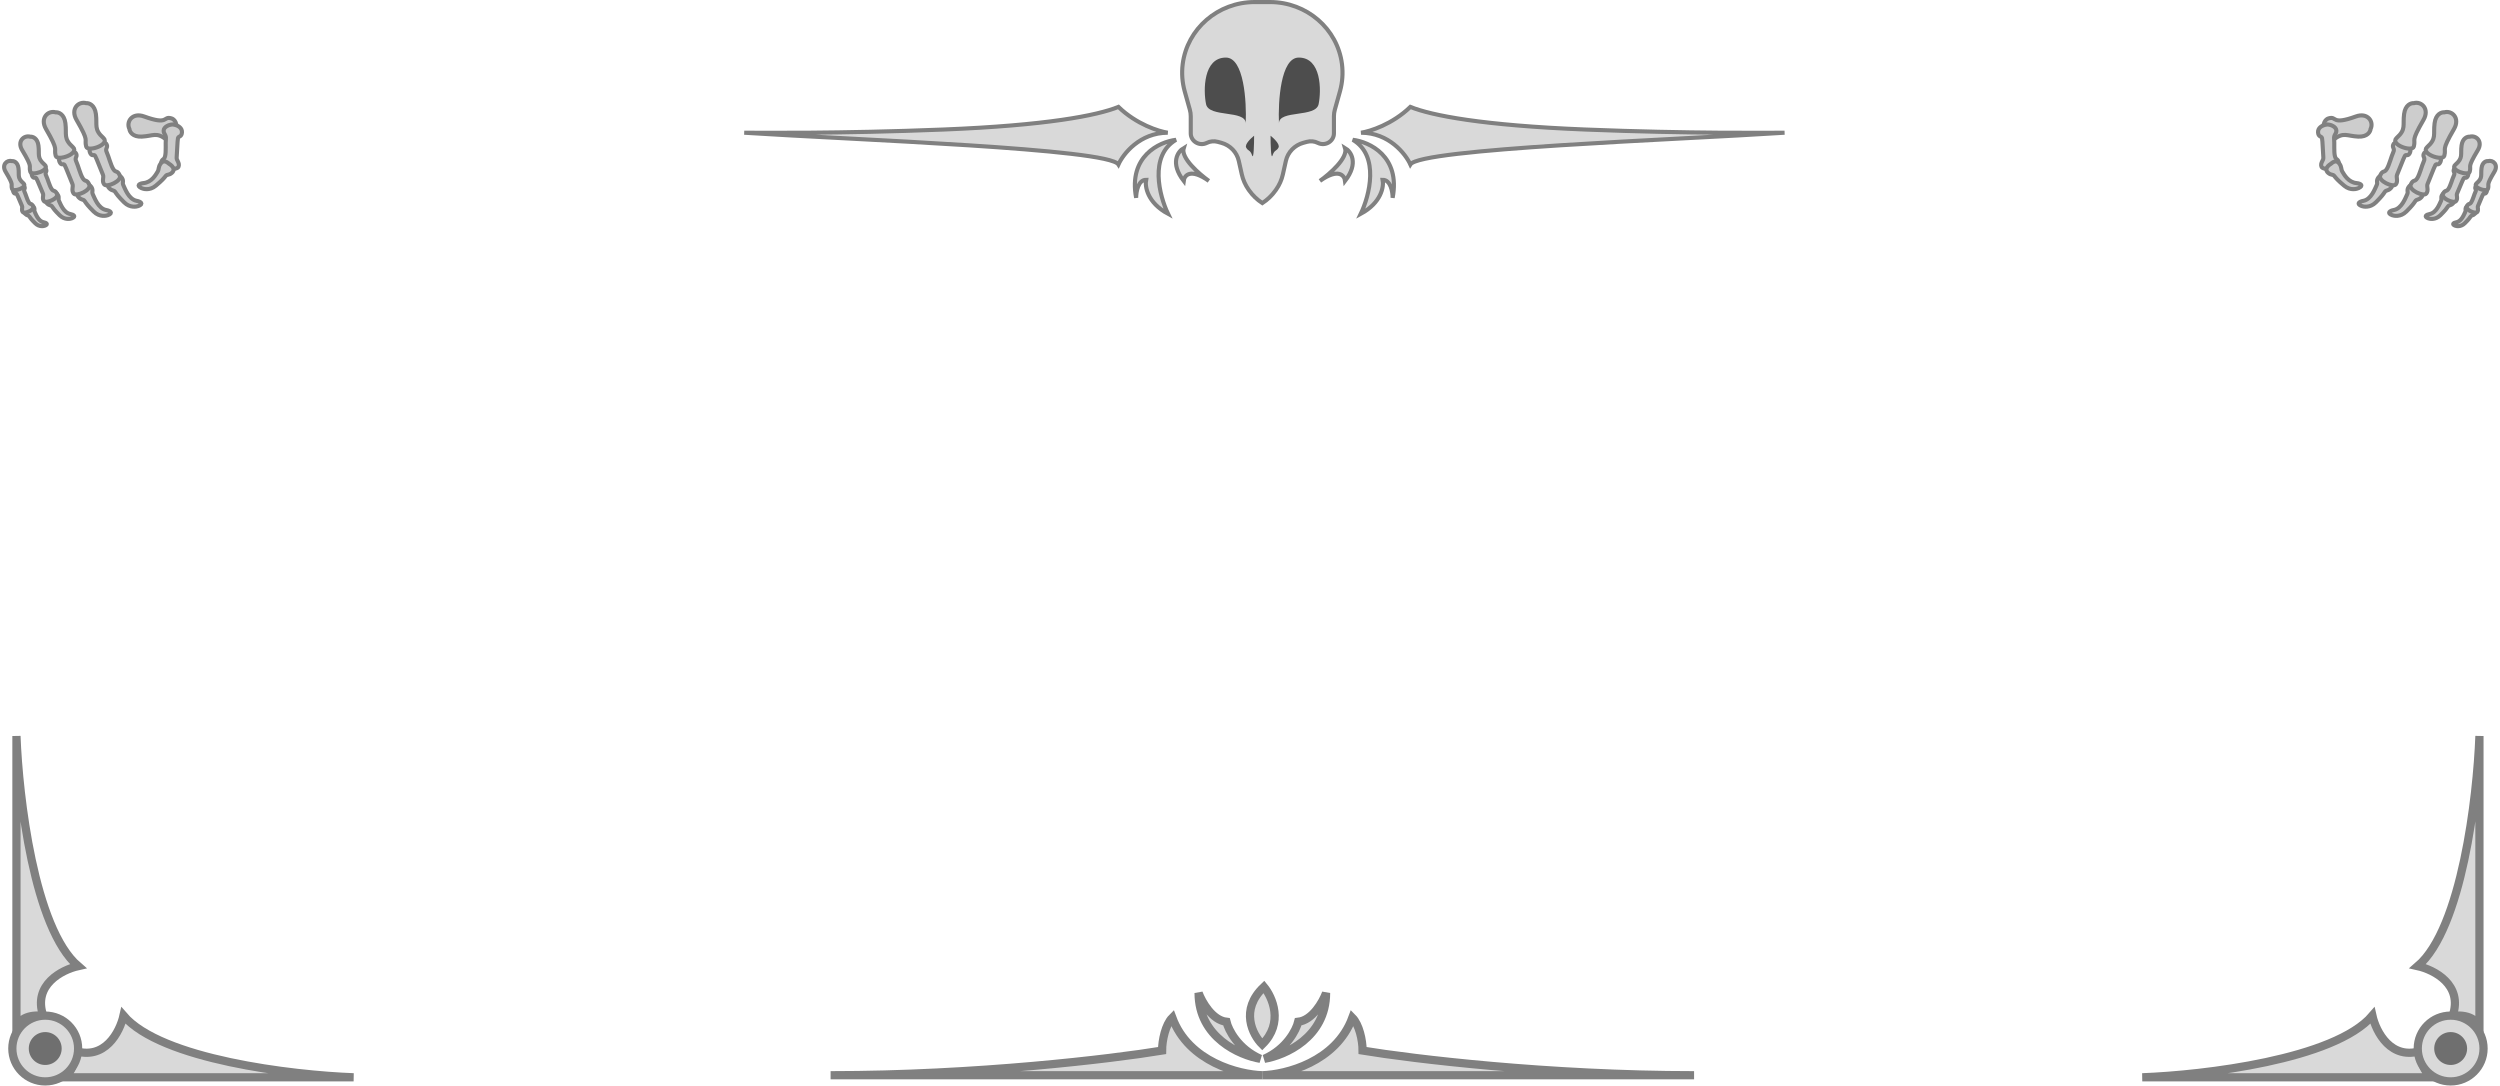<svg width="608" height="264" viewBox="0 0 608 264" fill="none" xmlns="http://www.w3.org/2000/svg">
<path d="M306.976 254C304.642 251.667 301.456 245.6 307.388 240C309.447 242.5 312.248 248.8 306.976 254Z" fill="#D9D9D9" stroke="#808080" stroke-width="2"/>
<path d="M578.351 43.264C578.894 42.362 579.798 43.083 580.521 43.624C581.967 44.345 582.004 45.211 581.425 45.788C580.702 46.509 580.34 46.148 579.978 46.689L579.978 46.689C579.617 47.23 579.255 47.771 577.809 49.213C576.362 50.655 574.712 50.241 574.373 50.114C572.927 49.574 573.83 49.016 574.735 48.852C576.724 48.492 577.628 45.788 577.989 45.066C578.351 44.345 577.809 44.165 578.351 43.264Z" fill="#CDCDCD" stroke="#808080"/>
<path d="M582.033 35.192C582.349 34.346 583.453 34.684 584.4 35.023C585.662 35.7 586.514 36.106 586.135 37.054C585.662 38.238 585.189 37.392 584.873 37.9C584.558 38.407 583.295 41.792 582.98 42.469C582.664 43.146 583.295 43.992 582.664 44.838C582.033 45.684 578.246 43.992 578.877 42.638C579.508 41.284 579.824 42.13 580.455 41.115C581.086 40.1 581.56 38.069 582.033 37.054C582.506 36.038 581.717 36.038 582.033 35.192Z" fill="#CDCDCD" stroke="#808080"/>
<path d="M584.677 27.73C584.967 25.475 586.371 25.029 587.036 25.087C588.911 24.559 590.926 26.497 589.395 29.14C586.129 34.779 587.581 33.545 587.036 35.66C586.673 37.069 581.093 35.131 582.862 33.545C585.221 31.431 584.314 30.55 584.677 27.73Z" fill="#CDCDCD" stroke="#808080"/>
<path d="M573.514 33.222C575.782 33.334 576.468 32.029 576.528 31.363C577.378 29.607 575.829 27.279 572.961 28.322C566.844 30.547 568.441 28.181 566.345 28.781C563.748 29.524 565.609 35.449 567.48 33.985C569.974 32.032 570.679 33.082 573.514 33.222Z" fill="#CDCDCD" stroke="#808080"/>
<path d="M568.201 31.754C568.174 30.895 566.974 30.288 565.975 30.268C564.571 30.441 563.696 31.192 563.749 32.163C563.816 33.377 564.582 33.048 564.717 33.607C564.851 34.166 564.957 37.604 565.037 38.313C565.117 39.022 564.253 39.56 564.576 40.527C564.9 41.493 569.003 41.274 568.843 39.856C568.682 38.438 568.114 39.083 567.845 37.966C567.576 36.849 567.78 34.882 567.659 33.819C567.539 32.755 568.227 32.614 568.201 31.754Z" fill="#CDCDCD" stroke="#808080"/>
<path d="M568.942 39.805C568.326 38.952 567.594 39.206 566.918 39.805C565.537 40.645 565.573 41.51 566.197 42.036C566.978 42.695 567.308 42.305 567.714 42.814L567.714 42.814C568.119 43.323 568.525 43.832 570.086 45.148C571.648 46.465 573.258 45.914 573.585 45.759C574.981 45.1 574.034 44.62 573.119 44.532C571.107 44.339 570.104 42.475 569.684 41.787C569.263 41.099 569.557 40.658 568.942 39.805Z" fill="#CDCDCD" stroke="#808080"/>
<path d="M585.77 45.493C586.313 44.592 587.217 45.313 587.94 45.854C589.386 46.575 589.422 47.44 588.844 48.017C588.121 48.738 587.759 48.378 587.397 48.919L587.397 48.919C587.036 49.459 586.674 50 585.228 51.443C583.781 52.885 582.131 52.471 581.792 52.344C580.346 51.803 581.249 51.246 582.154 51.082C584.143 50.721 585.047 48.017 585.408 47.296C585.77 46.575 585.228 46.395 585.77 45.493Z" fill="#CDCDCD" stroke="#808080"/>
<path d="M589.453 37.422C589.768 36.575 590.873 36.914 591.82 37.252C593.082 37.929 593.934 38.336 593.555 39.283C593.082 40.468 592.609 39.622 592.293 40.129C591.977 40.637 590.715 44.022 590.4 44.698C590.084 45.375 590.715 46.221 590.084 47.068C589.453 47.914 585.666 46.221 586.297 44.868C586.928 43.514 587.244 44.36 587.875 43.345C588.506 42.329 588.98 40.298 589.453 39.283C589.926 38.268 589.137 38.268 589.453 37.422Z" fill="#CDCDCD" stroke="#808080"/>
<path d="M592.096 29.96C592.386 27.704 593.79 27.258 594.455 27.317C596.33 26.788 598.345 28.726 596.814 31.369C593.548 37.008 594.999 35.775 594.455 37.889C594.092 39.299 588.512 37.361 590.281 35.775C592.64 33.66 591.733 32.779 592.096 29.96Z" fill="#CDCDCD" stroke="#808080"/>
<path d="M593.946 47.371C594.405 46.616 595.17 47.22 595.782 47.673C597.006 48.277 597.037 49.003 596.547 49.486C595.935 50.09 595.629 49.788 595.323 50.241C595.017 50.694 594.711 51.148 593.486 52.356C592.262 53.565 590.865 53.218 590.579 53.112C589.354 52.658 590.119 52.191 590.885 52.054C592.568 51.752 593.333 49.486 593.64 48.882C593.946 48.277 593.486 48.126 593.946 47.371Z" fill="#CDCDCD" stroke="#808080"/>
<path d="M596.784 41.21C597.048 40.535 597.973 40.805 598.767 41.075C599.824 41.615 600.538 41.939 600.221 42.696C599.824 43.641 599.428 42.965 599.163 43.371C598.899 43.776 597.841 46.477 597.577 47.017C597.312 47.557 597.841 48.232 597.312 48.908C596.784 49.583 593.61 48.232 594.139 47.152C594.668 46.072 594.933 46.747 595.461 45.937C595.99 45.126 596.387 43.506 596.784 42.696C597.18 41.885 596.519 41.885 596.784 41.21Z" fill="#CDCDCD" stroke="#808080"/>
<path d="M598.654 35.378C598.897 33.558 600.073 33.198 600.631 33.245C602.202 32.819 603.89 34.383 602.607 36.515C599.87 41.065 601.087 40.07 600.631 41.776C600.326 42.913 595.651 41.349 597.133 40.07C599.11 38.364 598.35 37.653 598.654 35.378Z" fill="#CDCDCD" stroke="#808080"/>
<path d="M599.787 50.356C600.15 49.758 600.756 50.236 601.24 50.595C602.209 51.073 602.234 51.647 601.846 52.03C601.361 52.508 601.119 52.269 600.877 52.627L600.877 52.627C600.635 52.986 600.393 53.345 599.424 54.301C598.455 55.258 597.349 54.983 597.122 54.899C596.153 54.54 596.759 54.171 597.364 54.062C598.697 53.823 599.302 52.03 599.545 51.551C599.787 51.073 599.424 50.954 599.787 50.356Z" fill="#CDCDCD" stroke="#808080"/>
<path d="M602.033 45.479C602.242 44.945 602.975 45.158 603.603 45.372C604.44 45.8 605.005 46.056 604.754 46.655C604.44 47.403 604.126 46.868 603.917 47.189C603.707 47.51 602.87 49.647 602.661 50.075C602.452 50.502 602.87 51.037 602.452 51.571C602.033 52.105 599.522 51.037 599.94 50.182C600.359 49.327 600.568 49.861 600.987 49.22C601.405 48.578 601.719 47.296 602.033 46.655C602.347 46.013 601.824 46.013 602.033 45.479Z" fill="#CDCDCD" stroke="#808080"/>
<path d="M603.513 40.864C603.705 39.423 604.636 39.138 605.077 39.176C606.321 38.838 607.657 40.076 606.641 41.764C604.475 45.365 605.438 44.577 605.077 45.927C604.836 46.828 601.136 45.59 602.309 44.577C603.874 43.227 603.272 42.664 603.513 40.864Z" fill="#CDCDCD" stroke="#808080"/>
<path d="M29.649 43.264C29.106 42.362 28.202 43.083 27.479 43.624C26.033 44.345 25.997 45.211 26.575 45.788C27.298 46.509 27.66 46.148 28.022 46.689L28.022 46.689C28.383 47.23 28.745 47.771 30.191 49.213C31.638 50.655 33.288 50.241 33.627 50.114C35.073 49.574 34.17 49.016 33.265 48.852C31.276 48.492 30.372 45.788 30.011 45.066C29.649 44.345 30.191 44.165 29.649 43.264Z" fill="#CDCDCD" stroke="#808080"/>
<path d="M25.967 35.192C25.651 34.346 24.547 34.684 23.6 35.023C22.338 35.7 21.486 36.106 21.865 37.054C22.338 38.238 22.811 37.392 23.127 37.9C23.442 38.407 24.705 41.792 25.02 42.469C25.336 43.146 24.705 43.992 25.336 44.838C25.967 45.684 29.754 43.992 29.123 42.638C28.492 41.284 28.176 42.13 27.545 41.115C26.914 40.1 26.44 38.069 25.967 37.054C25.494 36.038 26.283 36.038 25.967 35.192Z" fill="#CDCDCD" stroke="#808080"/>
<path d="M23.323 27.73C23.033 25.475 21.629 25.029 20.964 25.087C19.089 24.559 17.074 26.497 18.605 29.14C21.871 34.779 20.419 33.545 20.964 35.66C21.327 37.069 26.907 35.131 25.138 33.545C22.779 31.431 23.686 30.55 23.323 27.73Z" fill="#CDCDCD" stroke="#808080"/>
<path d="M34.486 33.222C32.218 33.334 31.532 32.029 31.472 31.363C30.622 29.607 32.171 27.279 35.038 28.322C41.156 30.547 39.559 28.181 41.655 28.781C44.252 29.524 42.391 35.449 40.52 33.985C38.026 32.032 37.321 33.082 34.486 33.222Z" fill="#CDCDCD" stroke="#808080"/>
<path d="M39.799 31.754C39.826 30.895 41.026 30.288 42.025 30.268C43.429 30.441 44.304 31.192 44.251 32.163C44.184 33.377 43.418 33.048 43.283 33.607C43.149 34.166 43.044 37.604 42.963 38.313C42.883 39.022 43.747 39.56 43.424 40.527C43.1 41.493 38.997 41.274 39.157 39.856C39.318 38.438 39.886 39.083 40.155 37.966C40.424 36.849 40.22 34.882 40.341 33.819C40.461 32.755 39.773 32.614 39.799 31.754Z" fill="#CDCDCD" stroke="#808080"/>
<path d="M39.058 39.805C39.674 38.952 40.406 39.206 41.082 39.805C42.463 40.645 42.427 41.51 41.803 42.036C41.022 42.695 40.692 42.305 40.286 42.814L40.286 42.814C39.881 43.323 39.475 43.832 37.914 45.148C36.352 46.465 34.742 45.914 34.415 45.759C33.019 45.1 33.966 44.62 34.881 44.532C36.893 44.339 37.896 42.475 38.316 41.787C38.737 41.099 38.443 40.658 39.058 39.805Z" fill="#CDCDCD" stroke="#808080"/>
<path d="M22.23 45.493C21.688 44.592 20.783 45.313 20.06 45.854C18.614 46.575 18.578 47.44 19.156 48.017C19.879 48.738 20.241 48.378 20.603 48.919L20.603 48.919C20.964 49.459 21.326 50 22.772 51.443C24.219 52.885 25.869 52.471 26.208 52.344C27.654 51.803 26.751 51.246 25.846 51.082C23.857 50.721 22.953 48.017 22.592 47.296C22.23 46.575 22.772 46.395 22.23 45.493Z" fill="#CDCDCD" stroke="#808080"/>
<path d="M18.547 37.422C18.232 36.575 17.127 36.914 16.18 37.252C14.918 37.929 14.066 38.336 14.445 39.283C14.918 40.468 15.391 39.622 15.707 40.129C16.023 40.637 17.285 44.022 17.6 44.698C17.916 45.375 17.285 46.221 17.916 47.068C18.547 47.914 22.334 46.221 21.703 44.868C21.072 43.514 20.756 44.36 20.125 43.345C19.494 42.329 19.02 40.298 18.547 39.283C18.074 38.268 18.863 38.268 18.547 37.422Z" fill="#CDCDCD" stroke="#808080"/>
<path d="M15.904 29.96C15.614 27.704 14.21 27.258 13.545 27.317C11.67 26.788 9.655 28.726 11.186 31.369C14.452 37.008 13.001 35.775 13.545 37.889C13.908 39.299 19.488 37.361 17.719 35.775C15.36 33.66 16.267 32.779 15.904 29.96Z" fill="#CDCDCD" stroke="#808080"/>
<path d="M14.054 47.371C13.595 46.616 12.83 47.22 12.218 47.673C10.994 48.277 10.963 49.003 11.453 49.486C12.065 50.09 12.371 49.788 12.677 50.241C12.983 50.694 13.289 51.148 14.514 52.356C15.738 53.565 17.135 53.218 17.421 53.112C18.646 52.658 17.881 52.191 17.115 52.054C15.432 51.752 14.667 49.486 14.361 48.882C14.054 48.277 14.514 48.126 14.054 47.371Z" fill="#CDCDCD" stroke="#808080"/>
<path d="M11.216 41.21C10.952 40.535 10.027 40.805 9.233 41.075C8.176 41.615 7.462 41.939 7.779 42.696C8.176 43.641 8.572 42.965 8.837 43.371C9.101 43.776 10.159 46.477 10.423 47.017C10.688 47.557 10.159 48.232 10.688 48.908C11.216 49.583 14.389 48.232 13.861 47.152C13.332 46.072 13.067 46.747 12.539 45.937C12.01 45.126 11.613 43.506 11.216 42.696C10.82 41.885 11.481 41.885 11.216 41.21Z" fill="#CDCDCD" stroke="#808080"/>
<path d="M9.346 35.378C9.103 33.558 7.927 33.198 7.369 33.245C5.798 32.819 4.11 34.383 5.393 36.515C8.13 41.065 6.913 40.07 7.369 41.776C7.674 42.913 12.349 41.349 10.867 40.07C8.89 38.364 9.65 37.653 9.346 35.378Z" fill="#CDCDCD" stroke="#808080"/>
<path d="M8.213 50.356C7.85 49.758 7.244 50.236 6.76 50.595C5.791 51.073 5.766 51.647 6.154 52.03C6.639 52.508 6.881 52.269 7.123 52.627L7.123 52.627C7.365 52.986 7.607 53.345 8.576 54.301C9.545 55.258 10.651 54.983 10.878 54.899C11.847 54.54 11.241 54.171 10.636 54.062C9.303 53.823 8.698 52.03 8.455 51.551C8.213 51.073 8.576 50.954 8.213 50.356Z" fill="#CDCDCD" stroke="#808080"/>
<path d="M5.967 45.479C5.758 44.945 5.025 45.158 4.397 45.372C3.56 45.8 2.995 46.056 3.246 46.655C3.56 47.403 3.874 46.868 4.083 47.189C4.293 47.51 5.13 49.647 5.339 50.075C5.548 50.502 5.13 51.037 5.548 51.571C5.967 52.105 8.478 51.037 8.06 50.182C7.641 49.327 7.432 49.861 7.013 49.22C6.595 48.578 6.281 47.296 5.967 46.655C5.653 46.013 6.176 46.013 5.967 45.479Z" fill="#CDCDCD" stroke="#808080"/>
<path d="M4.487 40.864C4.295 39.423 3.364 39.138 2.923 39.176C1.679 38.838 0.343 40.076 1.359 41.764C3.525 45.365 2.562 44.577 2.923 45.927C3.164 46.828 6.864 45.59 5.691 44.577C4.126 43.227 4.728 42.664 4.487 40.864Z" fill="#CDCDCD" stroke="#808080"/>
<path d="M310.219 46.296C309.338 47.547 308.24 48.588 307 49.394C305.76 48.588 304.662 47.547 303.781 46.296L303.643 46.102C302.858 44.987 302.303 43.735 302.007 42.415L301.272 39.125C300.796 36.996 299.153 35.308 297.015 34.728L296.147 34.493C295.261 34.253 294.316 34.345 293.496 34.753C291.692 35.649 289.589 34.361 289.589 32.435V28.288C289.589 27.74 289.515 27.196 289.367 26.668L288.12 22.208C287.519 20.056 287.353 17.811 287.631 15.598C288.714 6.988 296.219 0.5 305.142 0.5H306.756H307.244H308.858C317.781 0.5 325.286 6.988 326.369 15.598C326.647 17.811 326.481 20.056 325.88 22.208L324.633 26.668C324.485 27.196 324.411 27.74 324.411 28.288V32.435C324.411 34.361 322.308 35.649 320.504 34.753C319.684 34.345 318.739 34.253 317.853 34.493L316.985 34.728C314.847 35.308 313.204 36.996 312.728 39.125L311.993 42.415C311.697 43.735 311.142 44.987 310.357 46.102L310.219 46.296Z" fill="#D9D9D9" stroke="#808080"/>
<path d="M303.062 35.874C302.675 35.108 304.193 33.639 305 33C305 35.076 304.903 38.94 304.516 37.791C304.032 36.353 303.547 36.833 303.062 35.874Z" fill="#4D4D4D"/>
<path d="M298.136 14C302.546 14 303.189 24.667 302.96 30C302.96 26.667 294.002 28.667 293.313 25.333C292.624 22 292.624 14 298.136 14Z" fill="#4D4D4D"/>
<path d="M310.938 35.874C311.325 35.108 309.807 33.639 309 33C309 35.076 309.097 38.94 309.484 37.791C309.968 36.353 310.453 36.833 310.938 35.874Z" fill="#4D4D4D"/>
<path d="M315.864 14C311.454 14 310.811 24.667 311.04 30C311.04 26.667 319.998 28.667 320.687 25.333C321.376 22 321.376 14 315.864 14Z" fill="#4D4D4D"/>
<path d="M272 26C276.4 30.248 281.833 31.954 284 32.276C277.2 32.276 273.167 37.425 272 40C269.6 36.138 207.5 34 181 32.276C184.833 32.276 203.92 32.523 229.5 31.5C254.5 30.5 266.833 28.092 272 26Z" fill="#D9D9D9" stroke="#808080"/>
<path d="M276.311 48.108C274.373 37.989 281.963 34.486 286 34C279.411 37.892 281.963 47.622 284.062 52C279.024 49.276 278.411 45.351 278.734 43.73C276.796 43.73 276.311 46.649 276.311 48.108Z" fill="#D9D9D9" stroke="#808080"/>
<path d="M287.874 44C284.48 39.6 286.46 36.833 287.874 36C287.119 38.4 291.644 42.333 294 44C289.476 40.8 288.031 42.667 287.874 44Z" fill="#D9D9D9" stroke="#808080"/>
<path d="M343 26C338.6 30.248 333.167 31.954 331 32.276C337.8 32.276 341.833 37.425 343 40C345.4 36.138 407.5 34 434 32.276C430.167 32.276 411.08 32.523 385.5 31.5C360.5 30.5 348.167 28.092 343 26Z" fill="#D9D9D9" stroke="#808080"/>
<path d="M338.689 48.108C340.627 37.989 333.037 34.486 329 34C335.589 37.892 333.037 47.622 330.938 52C335.976 49.276 336.589 45.351 336.266 43.73C338.204 43.73 338.689 46.649 338.689 48.108Z" fill="#D9D9D9" stroke="#808080"/>
<path d="M327.126 44C330.52 39.6 328.54 36.833 327.126 36C327.881 38.4 323.356 42.333 321 44C325.524 40.8 326.969 42.667 327.126 44Z" fill="#D9D9D9" stroke="#808080"/>
<path d="M19 234.964C8.304 225.8 4.543 193.836 4 179V251C4 247.073 8.348 246.745 10.522 247.073C7.913 239.48 15.087 235.836 19 234.964Z" fill="#D9D9D9" stroke="#808080" stroke-width="2"/>
<path d="M30.036 247C39.2 257.696 71.164 261.457 86 262L14 262C17.927 262 18.255 257.652 17.927 255.478C25.52 258.087 29.164 250.913 30.036 247Z" fill="#D9D9D9" stroke="#808080" stroke-width="2"/>
<circle cx="11" cy="255" r="8" fill="#D9D9D9" stroke="#808080" stroke-width="2"/>
<circle cx="11" cy="255" r="4" fill="#6F6F6F"/>
<path d="M588 234.964C598.696 225.8 602.457 193.836 603 179V251C603 247.073 598.652 246.745 596.478 247.073C599.087 239.48 591.913 235.836 588 234.964Z" fill="#D9D9D9" stroke="#808080" stroke-width="2"/>
<path d="M576.964 247C567.8 257.696 535.836 261.457 521 262L593 262C589.073 262 588.745 257.652 589.073 255.478C581.48 258.087 577.836 250.913 576.964 247Z" fill="#D9D9D9" stroke="#808080" stroke-width="2"/>
<circle r="8" transform="matrix(-1 0 0 1 596 255)" fill="#D9D9D9" stroke="#808080" stroke-width="2"/>
<circle r="4" transform="matrix(-1 0 0 1 596 255)" fill="#6F6F6F"/>
<path d="M285.104 247.5C289.085 258.3 301.36 261.333 307 261.5H202C237.431 261.5 270.507 257.5 282.616 255.5C282.616 253 283.445 249.167 285.104 247.5Z" fill="#D9D9D9" stroke="#808080" stroke-width="2"/>
<path d="M291.5 241.5C291.5 252.3 301.5 256.667 306.5 257.5C301.081 255.1 298.758 250.5 298.274 248.5C294.79 248.1 292.306 243.667 291.5 241.5Z" fill="#D9D9D9" stroke="#808080" stroke-width="2"/>
<path d="M328.896 247.5C324.915 258.3 312.64 261.333 307 261.5H412C376.569 261.5 343.493 257.5 331.384 255.5C331.384 253 330.555 249.167 328.896 247.5Z" fill="#D9D9D9" stroke="#808080" stroke-width="2"/>
<path d="M322.5 241.5C322.5 252.3 312.5 256.667 307.5 257.5C312.919 255.1 315.242 250.5 315.726 248.5C319.21 248.1 321.694 243.667 322.5 241.5Z" fill="#D9D9D9" stroke="#808080" stroke-width="2"/>
</svg>
